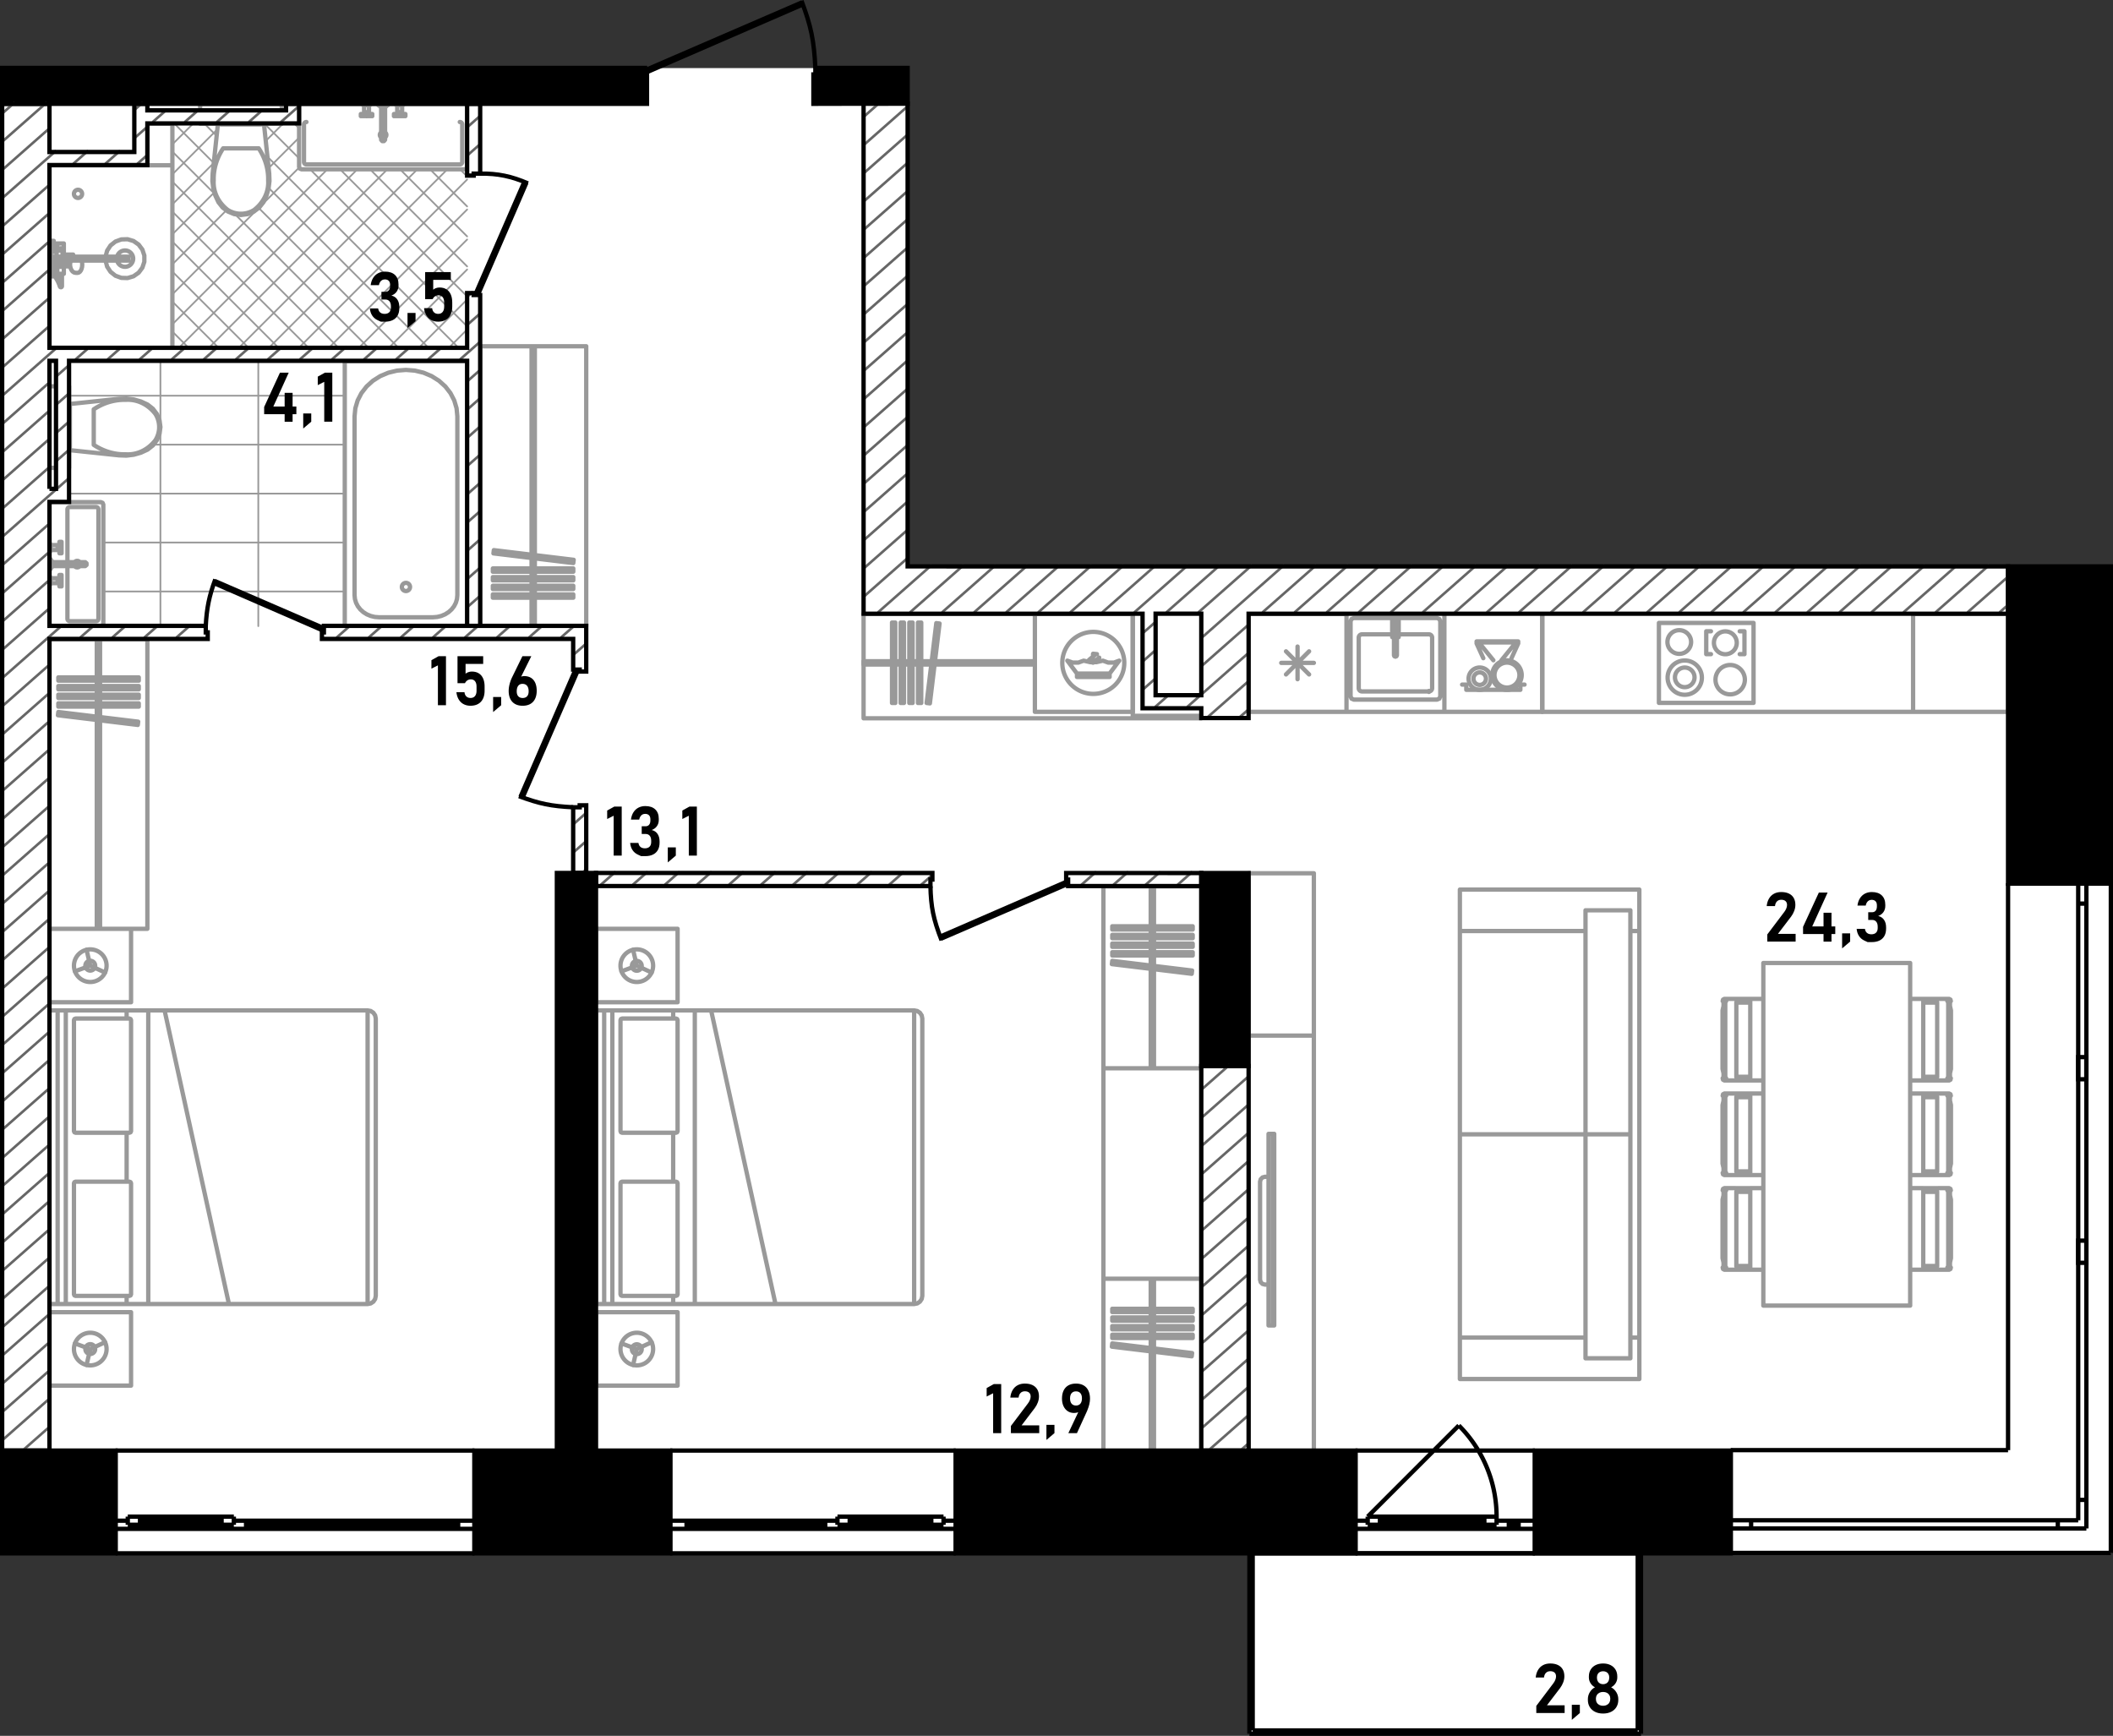 <svg version="1.1" id="_x32_53" xmlns="http://www.w3.org/2000/svg" x="0" y="0" viewBox="0 0 489.39 402.045" xml:space="preserve"><rect x="0" y="0" width="489.39" height="402.045" fill="#333333" stroke="none"/><style>.st0,.st1{fill-rule:evenodd;clip-rule:evenodd}.st0{fill:#fff}.st1{stroke-width:.4}.st1,.st2{fill:none;stroke:#999;stroke-linecap:round;stroke-linejoin:round;stroke-miterlimit:3}.st2,.st4,.st5,.st6,.st8{fill-rule:evenodd;clip-rule:evenodd}.st5,.st6,.st8{fill:none;stroke:#000;stroke-miterlimit:3}.st6,.st8{stroke-miterlimit:22.926}.st8{stroke:#666;stroke-width:.6}</style><path class="st0" d="M210.368 130.936V15.769H.501v343.917h289.242v41.5h90.25v-41.5h109.011v-228.75z" id="fon_1_"/><g id="mebel"><g id="mebel_5_"><path class="st1" d="M23.929 136.995h55.924m-55.924-11.336h55.924m-63.86-11.335h63.86m-44.306-11.337h44.306m-63.86-11.335h63.86m-20.028 53.365V83.631m-22.671 61.386v-45.92m0-.459V83.631M103.902 80.607l4.29-4.29m-11.237 4.29l11.237-11.237M90.007 80.607l18.185-18.184M83.061 80.607l25.131-25.131M76.114 80.607l32.078-32.078M69.167 80.607l39.025-39.024M62.22 80.607l41.391-41.392M55.273 80.607l41.392-41.392M48.326 80.607l41.392-41.392M41.38 80.607l41.391-41.392M39.926 75.113l35.898-35.897M39.926 68.167L59.924 48.17m.21-.212l9.189-9.189M39.926 61.22l12.48-12.48m9.811-9.811l7.056-7.056M39.926 54.272l9.716-9.716m11.912-11.911l4.009-4.009M39.926 47.326l9.576-9.576m-9.576 2.628l10.396-10.396M39.926 33.43l4.795-4.795m63.471 12.227l-1.647-1.647m1.647 8.594l-8.594-8.594m8.594 15.541L92.651 39.215m15.541 22.489L85.703 39.215m22.489 29.435L78.757 39.215m-9.484-9.484l-1.095-1.095m40.014 46.961L71.81 39.215m-2.537-2.537l-8.042-8.042m45.024 51.971L61.939 36.29m37.369 44.317l-37.089-37.09M50.166 31.463l-2.828-2.828m45.023 51.972L59.924 48.169M49.503 37.748l-9.113-9.113m45.025 51.972L54.459 49.651m-4.706-4.705l-9.827-9.827m38.541 45.488L39.926 42.065M71.52 80.607L39.926 49.013m24.648 31.594L39.926 55.959m17.701 24.648L39.926 62.906m10.753 17.701L39.926 69.853m3.807 10.754L39.926 76.8"/><path class="st2" d="M69.839 24.101h37.787m0 0l.401.166m0 0l.166.4m0 0v13.981m0 0l-.166.401m0 0l-.401.166m0 0H69.839m0 0l-.4-.166m0 0l-.166-.401m0 0V24.667m0 0l.166-.4m0 0l.4-.166M107.059 28.824v8.691M106.492 38.082h-35.52M70.406 37.515v-8.691M106.492 28.258c.312 0 .566.254.566.566M107.059 37.515a.567.567 0 01-.566.566M70.973 38.082a.567.567 0 01-.566-.566M70.406 28.824c0-.312.254-.566.566-.566M89.488 31.246a.755.755 0 01-.303.605v-1.21a.754.754 0 01.303.605zm-1.21.604a.754.754 0 010-1.21v1.21zM89.186 24.629h-.907m-.001 0v7.749m0 .001l.256.301m.001 0h.395m0 0l.256-.301m0 0V24.63M87.977 24.629h1.512m0 0v-.265m0 0h-1.512m0 0v.265M87.599 24.365h2.268m0 0v-.264m0 0h-2.268m0 0v.264M85.464 25.99v-1.625m0 0h.095m0 0v-.132m0 0h.283m0 0v-.132m0 0h-1.89m0 0v.132m0 0h.283m0 0v.132m0 0h.095m0 0v1.625m0 0h.322m0 0v.416m0 0h-1.078m0 0v.491m0 0h2.646m0 0v-.491m0 0h-1.077m0 0v-.416m0 0h.321M92.001 25.99v-1.625m0 0h-.095m0 0v-.132m0 0h-.283m0 0v-.132m0 0h1.89m0 0v.132m0 0h-.284m0 0v.132m0 0h-.094m0 0v1.625m0 0h-.322m0 0v.416m0 0h1.078m0 0v.491m0 0h-2.646m0 0v-.491m0 0h1.077m0 0v-.416m0 0h-.321M84.651 26.406l.072.071M85.143 26.406l-.072.071M84.651 25.99h.492M84.33 24.365h1.134M85.559 24.233h-1.323M92.814 26.406l-.072.071M92.322 26.406l.071.071M92.814 25.99h-.492M93.135 24.365h-1.134M91.906 24.233h1.322M85.143 26.651a.246.246 0 11-.491 0 .246.246 0 01.491 0zM92.814 26.651a.246.246 0 11-.492 0 .246.246 0 01.492 0zM49.401 43.627l.469 1.646m0-.001l.718 1.551m0 .001l.967 1.23m0 0l1.249.942m0 0l1.449.594m0 0l1.55.206m0-.001l1.551-.206m0 .001l1.447-.594m0 0l1.249-.942m.001 0l.967-1.23m-.001 0l.719-1.551m0-.001l.469-1.646m0 .001l.208-1.697m0 0l-.06-1.709m0 0L61.13 28.636m.001 0H50.476m0 0l-1.223 11.585m0 0l-.059 1.709m0 0l.207 1.697M59.92 34.356h-4.116M55.804 34.356h-4.117M58.867 48.624a5.755 5.755 0 01-3.063.887M62.115 41.794c.165 2.592-1.031 5.107-3.248 6.83M59.92 34.356c1.506 2.254 2.266 4.828 2.195 7.437M49.491 41.794c-.069-2.609.69-5.185 2.195-7.437M52.74 48.624c-2.218-1.724-3.413-4.238-3.249-6.83M55.804 49.51a5.738 5.738 0 01-3.063-.887M60.451 28.635h-9.296m0 0v.188m0 0h9.296m0 0v-.188M46.357 28.635H65.25M46.357 24.101H65.25M46.357 28.635v-4.534M65.25 28.635v-4.534M79.852 145.017V83.63m0 0h28.34m.001 0v61.387m0 0h-28.34M105.925 137.855l-.086.889m0 0l-.256.861m0 0l-.417.808m0 0l-.567.73m0 0l-.698.631m0 0l-.81.512m0 0l-.895.377m0 0l-.955.23m0 0l-.984.078m0 0h-12.47m0 0l-.983-.078m0 0l-.954-.23m0 0l-.896-.377m0 0l-.809-.512m0 0l-.699-.631m0 0l-.567-.73m0 0l-.417-.808m0 0l-.256-.861m0 0l-.086-.889m0 0V96.418m0 0l.181-1.865m0 0l.536-1.808m0 0l.877-1.698m0 0l1.19-1.533m0 0l1.467-1.325m0 0l1.7-1.073m0 0l1.88-.792m0 0l2.005-.485m0 0l2.067-.163m0 0l2.066.163m0 0l2.005.485m0 0l1.88.792m0 0l1.699 1.073m0 0l1.468 1.325m0 0l1.189 1.533m0 0l.877 1.698m0 0l.537 1.808m0 0l.181 1.865m0 0v41.437M94.967 135.948a.945.945 0 11-1.89 0 .945.945 0 011.89 0zM11.459 38.287h28.467M39.926 38.287v42.32M39.926 80.607H11.459M19.017 44.899a.945.945 0 11-1.89 0 .945.945 0 011.89 0zM24.443 59.451l.372-1.396m-.001 0l.793-1.209m.001 0l1.133-.898m0 0l1.357-.496m0 0l1.446-.043m-.001 0l1.384.413m.001 0l1.185.829m0 0l.863 1.159m-.001 0l.455 1.372m.001 0v1.446m0 0L32.975 62m0 0l-.863 1.159m.001 0l-1.185.828m0 0l-1.384.414m-.001 0l-1.446-.044m.001 0l-1.357-.495m0 0l-1.133-.898m0 0l-.793-1.209m-.001 0l-.372-1.397m.001 0h-5.537m0 0l.107.455m-.001 0l.037.49m.001 0l-.037.489m-.001 0l-.107.455m.001 0l-.173.392m-.001 0l-.225.3m.001 0l-.26.189m-.001 0l-.282.064m0 0h-.402m0 0l-.12-.019m.001 0l-.277-.064m0 0l-.104-.054m0 0l-.251-.182m-.001 0l-.07-.077m0 0l-.204-.275m.001 0l-.158-.356m-.001 0l-.051-.196m0 0l-.06-.25m.001 0l-.688-.019m0 0l-.797-.01m.001 0v1.729m0 0h-.434m0 0v2.872m0 0l-.059.159m-.001 0l-.149.083m.001 0l-.167-.033m0 0l-.105-.133m.001 0l-.158-.486m-.001 0l-.315-.726m0 0l-.574-1.007m0 0l-.258-.729m.001 0h-.125m0 0v.604m0 0h-.982m0 0v-2.569m0 0h.878m-.001 0l.009-.024m.001 0l.028-.039m0 0l.035-.033m-.001 0l.04-.024m0 0l.673-.279m0 0v-.697m0 0h-1.361m0 0v1.058m0 0h-.301m0 0v-3.023m0 0h.302m-.001 0v1.058m0 0h1.361m0 0v-1.436m0 0h.151m0 0v-.416m0 0h-.303m0 0v.152m0 0h-.529m.001 0v.604m0 0h-.982m0 0v-2.569m0 0h.982m0 0v.604m0 0h.529m-.001 0v.152m0 0h.303m0 0v-.152m0 0h1.511m.001 0v2.57m0 0h2.154m-.001 0v.023m0 0v.06m0 0v.093m0 0v.124m0 0v.149m0 0v.042m0 0h7.504M13.122 61.794v-.209m0-.001l-.341.14m0 0l-.053.326m0 0l.001.008m0 .001h.242m0 0v.151m0-.001h.302m0 0v-.416m0 .001h-.151M13.273 63.268h-.241m.001 0l.239.676m-.001 0l.564.988m.001 0l.023.053m0 0v-1.567m0 0h-.585m-.001 0v-.15M12.442 57.411h.528M12.442 56.73h.528M12.442 63.067v.352M12.971 62.209v.19M12.971 62.399v.68M12.971 63.079v.014M12.795 62.399h.176M12.966 63.079h.005M13.273 63.268v-1.059M14.784 60.915v-.557M13.859 63.418h.492M15.352 60.849v-.491M14.338 66.215l.013.076M12.234 62.065l.002-.047M12.267 62.235l-.032-.17M12.318 61.52l.01-.047M12.328 61.473l.009-.02M12.567 63.418l-.161-.453M12.405 62.965l-.139-.729M12.739 62.11l-.011-.06M14.338 66.215l-.167-.514M14.171 65.702l-.312-.717M12.423 63.008v-.001M12.236 62.018l.082-.498M16.84 60.36l-.002-.002M16.309 60.358l-.001.002M13.669 61.794h-.127M13.424 61.794h-.103M13.542 61.794h-.118M13.122 61.584v-.523M12.878 62.832l-.139-.722M13.032 63.268l-.154-.437M13.755 61.114l.001-.001M13.711 61.205l.044-.091M13.696 61.302l.015-.098M13.711 61.4l-.015-.098M13.755 61.492l-.044-.092M13.755 61.492h.001M16.252 61.647l-.026-.345M16.226 61.302l.026-.345M16.269 61.718l-.017-.071M16.328 60.636l.052-.195M16.252 60.958l.076-.321M13.922 61.671l.062.01M16.38 60.441l.036-.083M16.269 60.886l-.687.02M13.984 60.925l-.062.009M13.922 60.934l-.058.026M13.864 60.961l-.05.042M13.815 61.003l-.038.054M13.776 61.057l-.021.056M13.756 61.114l-.003.007M13.753 61.121l-.008.068M13.745 61.189v.227M13.745 61.416l.008.068M13.753 61.484l.003.008M13.756 61.492l.021.057M13.776 61.548l.038.055M13.815 61.603l.049.042M13.864 61.645l.058.026M15.581 60.906l-1.597.019M14.784 61.69l-.8-.01M14.482 61.794v-.107M14.482 60.919v-.561M24.443 59.451h5.343M24.443 60.358h5.343M29.785 59.451v.907M12.442 56.39v1.36M12.971 56.542V57.6M13.273 56.542V57.6M13.273 58.015h1.209M14.482 61.794h-1.209M11.762 59.451v.907M13.122 59.451h3.816M18.905 60.358h-5.783M14.482 58.015v1.436M14.784 58.96v.491M15.352 58.96v.491M14.784 60.849h1.493M27.12 59.451a1.89 1.89 0 110 .907M13.81 58.015a.34.34 0 11.589 0M30.985 105.32l1.645-.469m0 0l1.552-.718m0 0l1.23-.968m0 0l.942-1.248m0 0l.594-1.449m0 0l.206-1.55m.001 0l-.206-1.551m-.001 0l-.594-1.448m0 0l-.942-1.248m0 0l-1.23-.967m0 0l-1.552-.719m0 0l-1.645-.469m0 0l-1.698-.208m.001 0l-1.709.06m0 0l-11.585 1.223m-.001 0v10.654m0 0l11.585 1.222m.001 0l1.709.06m0 0l1.698-.207M21.715 94.801v4.116M21.715 98.918v4.117M35.982 95.854c.571.889.881 1.961.887 3.063M29.152 92.606c2.592-.165 5.106 1.031 6.829 3.248M21.715 94.801c2.253-1.506 4.828-2.266 7.437-2.195M29.152 105.229c-2.609.07-5.185-.689-7.437-2.194M35.982 101.981c-1.723 2.217-4.238 3.413-6.829 3.248M36.868 98.918a5.73 5.73 0 01-.887 3.063M15.993 94.27v9.295m0 0h.189m0 0V94.27m0 0h-.189M15.993 108.364V89.471M11.459 108.364V89.471M15.993 108.364h-4.534M15.993 89.471h-4.534M11.459 144.45v-27.584m0 0l.166-.4m0 0l.401-.166m0 0h11.336m0 0l.401.166m0 0l.166.4m0 0v27.584m0 0l-.166.401m0 0l-.401.166m0 0H12.026m0 0l-.401-.166m0 0l-.166-.401M15.616 143.317V118M16.183 117.433h6.046M22.795 118v25.317M22.229 143.883h-6.046M15.616 118c0-.312.253-.566.566-.566M22.229 117.433c.312 0 .566.254.566.566M22.795 143.317a.567.567 0 01-.566.566M16.183 143.883a.566.566 0 01-.566-.566M18.639 130.658a.756.756 0 11-1.512 0 .756.756 0 011.512 0zM11.989 130.205v.907m0 0h7.748m-.001 0l.301-.256m.001 0v-.395m0 0l-.301-.256m-.001 0h-7.748M11.989 131.414v-1.511m0 0h-.265m-.001 0v1.511m0 0h.265M11.724 131.792v-2.268m0 0h-.265m0 0v2.268m0 0h.265M13.349 133.926h-1.625m0 0v-.094m0 0h-.132m0 0v-.284m0 0h-.133m0 0v1.89m0 0h.133m0 0v-.283m0 0h.132m0 0v-.095m0 0h1.625m0 0v-.322m0 0h.416m0 0v1.078m0 0h.49m0 0v-2.646m0 0h-.49m0 0v1.077m0 0h-.416m0 0v-.321M13.349 127.389h-1.625m0 0v.095m0 0h-.132m0 0v.283m0 0h-.133m0 0v-1.889m0 0h.133m0 0v.283m0 0h.132m0 0v.095m0 0h1.625m0 0v.321m0 0h.416m0 0V125.5m0 0h.49m0 0v2.645m0 0h-.49m0 0v-1.076m0 0h-.416m0 0v.32M13.765 134.739l.071-.071M13.765 134.248l.071.072M13.349 134.739v-.491M11.724 135.06v-1.134M11.592 133.833v1.322M13.765 126.577l.071.072M13.765 127.069l.071-.072M13.349 126.577v.492M11.724 126.256v1.133M11.592 127.484v-1.322M14.255 134.494a.244.244 0 01-.245.245.244.244 0 01-.245-.245.245.245 0 11.49 0zM14.255 126.823a.245.245 0 11-.49 0 .245.245 0 11.49 0zM408.404 250.252h-3.028m0 0v-.859m0-.001v-17.175m0 .001v-.86m0 0h3.028m0 0v.86m0 0v17.175m0-.001v.859M401.948 231.358h3.428m0 0v.859m0 0h-3.225m0 0v-.057m0 0l.197-.294m0 0l-.087-.343m0 0l-.313-.165M399.59 232.16l.196-.294m0 0l-.086-.343m0 0l-.313-.165m0 0h2.561m0 0l.314.165m0 0l.087.343m0 0l-.197.294m0 0v17.29m0 0l.197.294m0 0l-.087.343m0 0l-.314.165m0 0h-2.561m0 0l.313-.165m0 0l.086-.343m0 0l-.196-.294m0 0v-17.29M401.948 250.252l.313-.165m0 0l.087-.343m0-.001l-.197-.294m0 0v-.057m0 0h3.225m0 0v.859m0 .001h-3.428M399.185 233.022v15.565m0 0l-.227-1.004m0 0v-13.556m0 0l.227-1.005M399.185 232.16l-.196-.294m0 0l.086-.343m0 0l.312-.165m0 0l.314.165m0 0l.086.343m-.001 0l-.197.294m0 0v17.29m0 0l.197.294m0 0l-.086.343m.001 0l-.314.165m0 0l-.312-.165m0 0l-.086-.343m0 0l.196-.294m0 0v-17.29M408.404 272.167h-3.028m0 0v-.858m0 .001v-17.176m0-.001v-.859m0 .001h3.028m0 0v.859m0-.001v17.176m0 .001v.858M401.948 253.275h3.428m0 0v.858m0 0h-3.225m0 0v-.057m0 0l.197-.294m0 0l-.087-.343m0 0l-.313-.164M399.59 254.076l.196-.294m0 0l-.086-.343m0 0l-.313-.164m0 0h2.561m0 0l.314.164m0 0l.087.343m0 0l-.197.294m0 0v17.291m0 0l.197.294m0 0l-.087.342m0 0l-.314.165m0 0h-2.561m0 0l.313-.165m0 0l.086-.342m0 0l-.196-.294m0 0v-17.291M401.948 272.167l.313-.165m0 0l.087-.342m0 .001l-.197-.294m0 0v-.057m0 0h3.225m0 0v.858m0-.001h-3.428M399.185 254.938v15.566m0 0l-.227-1.004m0 0v-13.557m0 0l.227-1.005M399.185 254.076l-.196-.294m0 0l.086-.343m0 0l.312-.164m0 0l.314.164m0 0l.086.343m-.001 0l-.197.294m0 0v17.291m0 0l.197.294m0 0l-.086.342m.001 0l-.314.165m0 0l-.312-.165m0 0l-.086-.342m0 0l.196-.294m0 0v-17.291M442.412 250.252h3.028m0 0v-.859m0-.001v-17.175m0 .001v-.86m0 0h-3.028m0 0v.86m0 0v17.175m0-.001v.859M448.867 231.358h-3.427m0 0v.859m0 0h3.225m0 0v-.057m0 0l-.197-.294m0 0l.087-.343m0 0l.312-.165M451.227 232.16l-.196-.294m0 0l.086-.343m0 0l.312-.165m0 0h-2.561m0 0l-.313.165m0 0l-.087.343m0 0l.197.294m0 0v17.29m0 0l-.197.294m0 0l.087.343m0 0l.313.165m0 0h2.561m0 0l-.312-.165m0 0l-.086-.343m0 0l.196-.294m0 0v-17.29M448.867 250.252l-.312-.165m0 0l-.087-.343m0-.001l.197-.294m0 0v-.057m0 0h-3.225m0 0v.859m0 .001h3.427M451.632 233.022v15.565m0 0l.227-1.004m0 0v-13.556m0 0l-.227-1.005M451.632 232.16l.196-.294m0 0l-.087-.343m0 0l-.312-.165m0 0l-.313.165m0 0l-.086.343m0 0l.197.294m0 0v17.29m0 0l-.197.294m0 0l.086.343m0 0l.313.165m0 0l.312-.165m0 0l.087-.343m0 0l-.196-.294m0 0v-17.29M442.412 272.167h3.028m0 0v-.858m0 .001v-17.176m0-.001v-.859m0 .001h-3.028m0 0v.859m0-.001v17.176m0 .001v.858M448.867 253.275h-3.427m0 0v.858m0 0h3.225m0 0v-.057m0 0l-.197-.294m0 0l.087-.343m0 0l.312-.164M451.227 254.076l-.196-.294m0 0l.086-.343m0 0l.312-.164m0 0h-2.561m0 0l-.313.164m0 0l-.087.343m0 0l.197.294m0 0v17.291m0 0l-.197.294m0 0l.087.342m0 0l.313.165m0 0h2.561m0 0l-.312-.165m0 0l-.086-.342m0 0l.196-.294m0 0v-17.291M448.867 272.167l-.312-.165m0 0l-.087-.342m0 .001l.197-.294m0 0v-.057m0 0h-3.225m0 0v.858m0-.001h3.427M451.632 254.938v15.566m0 0l.227-1.004m0 0v-13.557m0 0l-.227-1.005M451.632 254.076l.196-.294m0 0l-.087-.343m0 0l-.312-.164m0 0l-.313.164m0 0l-.086.343m0 0l.197.294m0 0v17.291m0 0l-.197.294m0 0l.086.342m0 0l.313.165m0 0l.312-.165m0 0l.087-.342m0 0l-.196-.294m0 0v-17.291M408.404 275.191h-3.028m0 0v.859m0 0v17.175m0 0v.86m0 0h3.028m0 0v-.86m0 0V276.05m0 0v-.859M401.948 294.085h3.428m0 0v-.859m0-.001h-3.225m0 0v.057m0 0l.197.294m0 .001l-.087.343m0 0l-.313.165M399.59 293.283l.196.294m0 0l-.086.343m0 0l-.313.165m0 0h2.561m0 0l.314-.165m0 0l.087-.343m0 0l-.197-.294m0 0v-17.29m0 0l.197-.294m0 0l-.087-.343m0 0l-.314-.165m0 0h-2.561m0 0l.313.165m0 0l.086.343m0 0l-.196.294m0 0v17.29M401.948 275.191l.313.165m0 0l.087.343m0 0l-.197.294m0 0v.057m0 0h3.225m0 0v-.859m0 0h-3.428M399.185 292.42v-15.565m0 .001l-.227 1.004m0-.001v13.556m0 .001l.227 1.005M399.185 293.283l-.196.294m0 0l.086.343m0 0l.312.165m0 0l.314-.165m0 0l.086-.343m-.001 0l-.197-.294m0 0v-17.29m0 0l.197-.294m0 0l-.086-.343m.001 0l-.314-.165m0 0l-.312.165m0 0l-.086.343m0 0l.196.294m0 0v17.29M442.412 275.191h3.028m0 0v.859m0 0v17.175m0 0v.86m0 0h-3.028m0 0v-.86m0 0V276.05m0 0v-.859M448.867 294.085h-3.427m0 0v-.859m0-.001h3.225m0 0v.057m0 0l-.197.294m0 .001l.087.343m0 0l.312.165M451.227 293.283l-.196.294m0 0l.086.343m0 0l.312.165m0 0h-2.561m0 0l-.313-.165m0 0l-.087-.343m0 0l.197-.294m0 0v-17.29m0 0l-.197-.294m0 0l.087-.343m0 0l.313-.165m0 0h2.561m0 0l-.312.165m0 0l-.086.343m0 0l.196.294m0 0v17.29M448.867 275.191l-.312.165m0 0l-.087.343m0 0l.197.294m0 0v.057m0 0h-3.225m0 0v-.859m0 0h3.427M451.632 292.42v-15.565m0 .001l.227 1.004m0-.001v13.556m0 .001l-.227 1.005M451.632 293.283l.196.294m0 0l-.087.343m0 0l-.312.165m0 0l-.313-.165m0 0l-.086-.343m0 0l.197-.294m0 0v-17.29m0 0l-.197-.294m0 0l.086-.343m0 0l.313-.165m0 0l.312.165m0 0l.087.343m0 0l-.196.294m0 0v17.29M442.412 302.397h-34.008m0 0v-79.352m0 0h34.008m0 0v79.352M200.013 166.366v-24.167m0 0h62.348m0 0V165.8m0 0h15.87m0 0v.566m0 0h-78.218M65.25 28.635H46.356m0 0v-4.534m0 0H65.25m0 0v4.534M39.926 38.287h-5.795m0 0v-9.651m0 0h5.795m0 0v9.651M289.189 164.871h22.672m0 0v-22.672m0 0h-22.672m0 0v22.672M300.525 149.756v7.558M297.853 150.863l5.343 5.344M296.746 153.535h7.557M297.853 156.207l5.343-5.344M332.832 162.037h-19.271m0 0l-.535-.222m0 0l-.221-.534m0 0v-17.382m0 0l.221-.534m0 0l.535-.222m0 0h19.271m0 0l.534.222m0 0l.221.534m0 0v17.382m0 0l-.221.534m0 0l-.534.222M334.532 164.871H311.86M334.532 164.871v-22.672M311.86 164.871v-22.672M330.943 160.147H315.45M314.694 159.391v-11.713M315.45 146.922h15.492M331.698 147.678v11.713M330.943 160.147h.108a.108.108 0 10-.216 0 .108.108 0 00.216 0h-.108zM315.45 160.147a.755.755 0 01-.756-.756M314.694 147.678c0-.418.338-.756.756-.756M330.943 146.922c.417 0 .756.338.756.756M331.698 159.391a.756.756 0 01-.756.756M323.536 151.755l-.1.24m0-.001l-.241.099m0 .001l-.24-.1m0-.001l-.099-.241m0 .001v-7.476m0-.001l.1-.24m0 0l.24-.099m0 0l.24.099m0 0l.1.24m0 0v7.478M323.95 146.204h-.414m0 0v-1.927m0 0l-.1-.24m0 0l-.24-.1m0 0l-.24.1m0 0l-.1.24m0 0v1.927m0 0h-.415m0 0v-2.456m0 0h1.509m0 0v2.456M323.94 147.565h-.404m0 0v-1.323m0 0h.404m0 0v1.323M322.452 147.565v-1.323m0 0h.404m0 0v1.323m0 0h-.404M357.204 164.871h-22.672M357.204 164.871v-22.672M334.532 164.871v-22.672M384.222 162.793h21.916m0 0v-18.516m0-.001h-21.916m0 0v18.516M395.179 151.512v-5.299M395.179 146.213h1.096M395.179 151.512h1.096M404.033 151.512v-5.299M402.937 146.213h1.097M402.937 151.512h1.097M391.673 148.647a2.74 2.74 0 11-5.479-.001 2.74 2.74 0 015.479.001zM394.172 156.886a3.969 3.969 0 11-7.937-.001 3.969 3.969 0 017.937.001z"/><path class="st2" d="M392.472 156.886a2.268 2.268 0 11-4.536-.002 2.268 2.268 0 014.536.002zM402.251 148.832a2.646 2.646 0 11-5.291 0 2.646 2.646 0 015.291 0zM404.125 157.422a3.4 3.4 0 11-6.802 0 3.4 3.4 0 016.802 0zM357.204 164.871h85.884M357.204 164.871v-22.672M443.088 164.871v-22.672M443.088 164.871h21.996m0 0v-22.672m0 0h-21.996m0 0v22.672M379.687 309.803h-2.078m-.001 0v-94.164m0 0h2.078m.001 0v94.164M338.122 309.803v-47.082m0 0h29.096m0 0v47.082m0 0h-29.096M338.122 262.721v-47.082m0 0h29.096m0 0v47.082m0 0h-29.096M338.122 215.639v-9.598m0 0h41.564m0 0v9.598m0 0h-2.078m-10.39 0h-29.095M338.122 319.401v-9.598m0 0h29.095m10.391 0h2.078m0 0v9.598m0 0h-41.564M377.608 262.721h-10.391m.001 0V210.84m0 0h10.391m-.001 0v51.881M377.608 262.721h-10.391m.001 0v51.881m0 0h10.391m-.001 0v-51.881M260.396 153.535a7.18 7.18 0 11-14.361-.001 7.18 7.18 0 0114.361.001zM352.437 156.358a3.411 3.411 0 11-6.822 0 3.411 3.411 0 016.822 0z"/><path class="st2" d="M351.915 156.358a2.89 2.89 0 11-5.78 0 2.89 2.89 0 015.78 0zM345.296 157.19a2.58 2.58 0 11-5.16-.001 2.58 2.58 0 015.16.001z"/><path class="st2" d="M344.161 157.19a1.444 1.444 0 11-2.892 0 1.444 1.444 0 012.892 0zM85.143 234.02v68.015m0 0H15.239m0 0V234.02m0 0h69.904M87.032 235.909v64.237m0 0l-.145.723m0 0l-.409.612m0 0l-.613.41m0 0l-.723.144m0 0V234.02m0 0l.723.144m0 0l.613.409m0 0l.409.613m0 0l.145.723M11.459 234.02v68.015m0 0h3.779m0 0V234.02m0 0h-3.779M11.459 302.035V234.02m0 0h1.89m0 0v68.015m0 0h-1.89M11.459 303.925v17.004m0-.001h18.894m0 0v-17.004m0 .001H11.459M11.459 232.13v-17.004m0 0h18.894m0 0v17.004m0 0H11.459M17.127 274.073v25.695m0 0l.111.267m0 0l.267.111m0 0h12.47m0 0l.266-.111m0 0l.112-.267m0 0v-25.695m0 0l-.112-.267m0 0l-.266-.111m0 0h-12.47m0 0l-.267.111m0 0l-.111.267M17.127 261.981v-25.694m0 0l.111-.268m0 0l.267-.11m0 0h12.47m0 0l.266.11m0 0l.112.268m0 0v25.694m0 0l-.112.268m0 0l-.266.11m0 0h-12.47m0 0l-.267-.11m0 0l-.111-.268M29.329 234.02v1.889M29.329 262.359v11.336M29.329 300.146v1.889M34.338 234.02v68.015m0 0h18.687m0 0L38.117 234.02m0 0h-3.779M278.231 205.286h-22.672m0 0v42.142m0 0h22.672m0 0v-42.142M266.517 247.427h.756m0 0v-42.142m0 0h-.756m0 0v42.142M276.237 214.534h-18.626m0 0v.756m0 0h18.626m0 0v-.756M276.237 216.539h-18.626m0 0v.755m0 0h18.626m0 0v-.755M276.237 218.544h-18.626m0 0v.755m0-.001h18.626m0 0v-.755M276.237 220.547h-18.626m0 0v.756m0 0h18.626m0 0v-.756M276.103 224.793l-18.491-2.241m0 .001l-.091.75m0 0l18.491 2.241m0-.001l.091-.75M294.825 306.99h-1.02m0 0v-44.369m0 0h1.02m0 0v44.369M293.806 297.529h-.833m0 0l-.566-.152m0 0l-.415-.414m0 0l-.152-.568m0 0v-22.699m0 0l.152-.566m0 0l.415-.415m0 0l.566-.152m0 0h.833m0 0v24.966M295.123 306.99h-.298m0 0v-44.369m0 0h.298m0 0v44.369M34.131 148.04H11.459m0 0v67.087m0 0h22.672m0 0V148.04M22.417 215.126h.756m0 0v-67.087m0 0h-.756m0 0v67.087M32.139 156.893H13.512m0 0v.756m0 0h18.627m0 0v-.756M32.139 158.898H13.512m0 0v.756m0 0h18.627m0 0v-.756M32.139 160.903H13.512m0 0v.756m0 0h18.627m0 0v-.756M32.139 162.908H13.512m0 0v.756m0 0h18.627m0 0v-.756M32.003 167.153l-18.491-2.241m0 0l-.091.751m0 0l18.491 2.241m0 0l.091-.751M247.208 153.019l1.233.448m0 0h1.312m0 0l1.233-.448m0 0l1.474.342m0 0h1.512m0 0l1.473-.342m0 0l1.235.45m0 0h1.313m0 0l1.235-.45m0 0l-2.231 2.987m0 0h-7.558m0 0l-2.231-2.987M249.439 156.268h7.558m0 0v-.262m0 0h-7.558m0 0v.262M249.439 156.791h7.558m0 0v-.262m0 0h-7.558m0 0v.262M254.06 151.504l-.892-.085m0 0l-.021.226m0 0l.477.046m0-.001l-1.383 1.142m0 .001l.126.152m-.001-.001l.641-.53m.001.001l.068.081m0-.001l-.74.612m0 0l.12.145m-.001.001l.741-.61m.001 0l.08.097m0 0l-.602.496m0 0l.108.13m0-.001l.601-.496m0 .001l.08.098m-.001-.001l-.414.342m.001.001l.115.139m0-.001l1.422-1.173M262.36 142.199v22.672m0 0h-22.672m.001 0v-22.672m0 0h22.672M278.231 296.169h-22.672m0 0v39.858m0 0h22.672m0 0v-39.858M266.517 336.027h.756m0 0v-39.858m0 0h-.756m0 0v39.858M276.237 303.133h-18.626m0 0v.756m0 0h18.626m0 0v-.756M276.237 305.137h-18.626m0 0v.756m0 0h18.626m0 0v-.756M276.237 307.142h-18.626m0 0v.755m0 0h18.626m0 0v-.755M276.237 309.147h-18.626m0 0v.755m0 0h18.626m0 0v-.755M276.103 313.392l-18.491-2.241m0 0l-.091.75m0 0l18.491 2.242m0 0l.091-.751M278.231 247.427h-22.672m0 0v48.741m0 0h22.672m0 0v-48.741M211.727 234.02v68.015m0 0h-69.904m0 0V234.02m0 0h69.904M213.616 235.909v64.237m0 0l-.145.723m0 0l-.409.612m0 0l-.613.41m0 0l-.723.144m0 0V234.02m0 0l.723.144m0 0l.613.409m0 0l.409.613m0 0l.145.723M138.044 234.02v68.015m0 0h3.778m0 0V234.02m0 0h-3.778M138.044 302.035V234.02m0 0h1.889m0 0v68.015m0 0h-1.889M138.044 303.925v17.004m0-.001h18.893m0 0v-17.004m0 .001h-18.893M138.044 232.13v-17.004m0 0h18.893m0 0v17.004m0 0h-18.893M143.712 274.073v25.695m0 0l.11.267m0 0l.267.111m0 0h12.47m0 0l.267-.111m0 0l.111-.267m0 0v-25.695m0 0l-.111-.267m0 0l-.267-.111m0 0h-12.47m0 0l-.267.111m0 0l-.11.267M143.712 261.981v-25.694m0 0l.11-.268m0 0l.267-.11m0 0h12.47m0 0l.267.11m0 0l.111.268m0 0v25.694m0 0l-.111.268m0 0l-.267.11m0 0h-12.47m0 0l-.267-.11m0 0l-.11-.268M155.913 234.02v1.889M155.913 262.359v11.336M155.913 300.146v1.889M160.923 234.02v68.015m0 0h18.686m0 0l-14.908-68.015m0 0h-3.778M239.689 153.913v-.756m0 0h-39.676m0 0v.756m0 0h39.676M206.6 144.192v18.626m0 0h.756m0 0v-18.626m0 0h-.756M208.605 144.192v18.626m0 0h.756m0 0v-18.626m0 0h-.756M210.608 144.192v18.626m0 0h.756m0 0v-18.626m0 0h-.756M212.613 144.192v18.626m0 0h.756m0 0v-18.626m0 0h-.756M216.859 144.327l-2.241 18.491m0 0l.75.091m0 0l2.241-18.49m0 0l-.75-.092M353.094 158.565h-.964m0 0v1.204m0 0h-12.524m0 0v-1.204m0 0h-.963M351.63 149.039l-.048.104m-.047.102l-.047.104m-.047.103l-.047.103m-.047.102l-.047.104m-.048.103l-.047.103m-.047.103l-.048.103m-.046.103l-.047.104m-.047.102l-.048.104m-.047.102l-.047.104m-.047.102l-.047.104m-.047.104l-.048.102m-.047.104l-.047.102m-.047.104l-.048.102m-.047.104l-.046.102m-.047.104l-.048.103m-.047.103l-.047.103m-.048.103l-.047.103M341.996 149.039l.047.104m.047.102l.047.104m.047.103l.047.103m.047.102l.048.104m.047.103l.047.103m.048.103l.047.103m.046.103l.047.104m.048.102l.047.104m.047.102l.048.104m.047.102l.047.104m.046.104l.047.102m.048.104l.047.102m.047.104l.048.102m.047.104l.046.102m.048.104l.047.103m.047.103l.048.103m.047.103l.047.103M351.63 149.039h-.078m-.113 0h-.114m-.113 0h-.113m-.114 0h-.078m0 0l-.042.052m-.071.088l-.072.088m-.071.087l-.072.088m-.071.088l-.071.088m-.072.089l-.071.088m-.072.088l-.071.088m-.072.088l-.071.087m-.071.089l-.072.088m-.071.088l-.072.088m-.071.088l-.072.088m-.071.088l-.071.088m-.073.087l-.071.089m-.071.088l-.071.088m-.072.088l-.071.088m-.071.088l-.073.088m-.071.088l-.071.088m-.071.088l-.072.088m-.071.088l-.071.088m-.073.088l-.071.088m-.071.088l-.071.088m-.072.088l-.072.088m-.071.088l-.072.088m-.071.088l-.042.052M341.996 149.039h.077m.113 0h.114m.113 0h.114m.114 0h.077m0 0l.043.052m.071.088l.071.088m.072.087l.071.088m.071.088l.071.088m.073.089l.071.088m.071.088l.072.088m.071.088l.071.087m.071.089l.073.088m.071.088l.071.088m.072.088l.071.088m.072.088l.071.088m.072.087l.071.089m.071.088l.072.088m.071.088l.072.088m.071.088l.072.088m.071.088l.071.088m.072.088l.071.088m.072.088l.071.088m.072.088l.071.088m.071.088l.072.088m.072.088l.071.088m.071.088l.072.088m.071.088l.042.052M341.996 148.561h9.634m0 0v.478m0 0h-.723m0 0v-.238m0 0h-8.189m0 0v.238m0 0h-.722m0 0v-.478M289.189 239.861h15.114m0 0v96.166m0 0h-15.114m0 0v-96.166M304.303 239.861h-15.114m0 0v-37.598m0 0h15.114m0 0v37.598M111.215 145.017h24.562m0 0V80.198m0 0h-24.562m0 0v64.819M123.873 80.198h-.755m0 0v64.819m0 0h.755m0 0V80.198M114.152 138.43h18.626m0 0v-.756m0 0h-18.626m0 0v.756M114.152 136.425h18.626m0 0v-.756m0 0h-18.626m0 0v.756M114.152 134.421h18.626m0 0v-.755m0 0h-18.626m0 0v.755M114.152 132.417h18.626m0 0v-.756m0 0h-18.626m0 0v.756M114.288 128.171l18.49 2.241m0 0l.092-.75m0 0l-18.491-2.241m0 0l-.091.75M151.269 223.666a3.778 3.778 0 11-7.557.001 3.778 3.778 0 017.557-.001z"/><path class="st2" d="M148.624 223.666a1.134 1.134 0 11-2.267 0 1.134 1.134 0 012.267 0zM151.269 312.463a3.778 3.778 0 11-7.557.001 3.778 3.778 0 017.557-.001z"/><path class="st2" d="M148.624 312.463a1.134 1.134 0 11-2.267 0 1.134 1.134 0 012.267 0zM24.685 223.666a3.778 3.778 0 11-7.557.001 3.778 3.778 0 017.557-.001z"/><path class="st2" d="M22.04 223.666a1.134 1.134 0 11-2.268 0 1.134 1.134 0 012.268 0zM24.685 312.463a3.778 3.778 0 11-7.557.001 3.778 3.778 0 017.557-.001z"/><path class="st2" d="M22.04 312.463a1.134 1.134 0 11-2.268 0 1.134 1.134 0 012.268 0zM146.63 219.987l.86 3.679m0 0l3.431 1.584m0 0l-3.431-1.584m0 0l-3.546 1.306M146.63 316.143l.86-3.68m0 0l3.431-1.583m0 0l-3.431 1.583m0 0l-3.546-1.305M20.046 219.987l.859 3.679m0 0l3.432 1.584m0 0l-3.432-1.584m0 0l-3.545 1.306M20.046 316.143l.859-3.68m0 0l3.432-1.583m0 0l-3.432 1.583m0 0l-3.545-1.305"/></g></g><g id="walls_1_"><path d="M185.628.177c2.251 5.965 2.893 9.191 3.217 15.553" fill="none" stroke="#000" stroke-miterlimit="3"/><path class="st4" d="M185.606.072L149.397 15.73v1.512h.453L186.206 1.46z"/><path class="st5" d="M122.274 42.483c-3.749-1.647-7.034-2.336-11.06-2.268"/><path class="st4" d="M122.373 42.525l-1.388-.6-11.281 25.95v.454h1.51z"/><path class="st5" d="M218.075 217.785c-1.928-4.951-2.466-7.746-2.577-12.562"/><path class="st4" d="M218.117 217.881l29.272-12.655v-1.512h-.453l-29.421 12.779z"/><path class="st5" d="M49.864 134.195c-1.429 3.849-2 6.733-2.207 10.765"/><path class="st4" d="M49.906 134.101l-.602 1.387 25.257 10.982h.453v-1.511z"/><g><path class="st5" d="M120.198 184.403c4.811 1.784 7.429 2.314 12.554 2.575"/><path class="st4" d="M120.094 184.358l1.388.6 12.781-29.418v-.454h-1.511z"/></g><g><path class="st5" d="M355.502 352.217V335.97M355.502 359.774v-5.668M355.502 354.106v-1.889M313.938 352.217V335.97M313.938 359.774v-5.668M313.938 354.106v-1.889M313.938 359.774h41.564M313.938 335.97h41.564M313.938 352.217h2.834M316.772 352.217v.945M316.772 353.162h.945M317.717 353.162v.944M317.717 354.106h-3.779M347.568 354.106h-1.89M345.678 354.106v-.944M345.678 353.162h.945M346.623 353.162v-.944M346.623 352.217h.944M316.772 351.272l21.107-21.107M345.678 354.106h-27.961M319.606 351.272h24.184M316.772 351.272h2.834M319.606 351.272v1.89M319.606 353.162h-2.834M316.772 353.162v-1.89M346.623 353.162h-2.834M343.789 353.162v-1.89M343.789 351.272h2.834M346.623 351.272v1.89M343.789 353.162h-24.184M319.606 351.272h24.184M319.606 352.217h24.184M347.568 352.217h1.89M349.457 352.217v1.889M349.457 354.106h-1.89M355.502 354.106h-3.778M351.724 354.106v-1.889M351.724 352.217h3.778M349.457 353.162h2.267M349.457 352.217h2.267M351.724 354.106h-2.267M337.879 330.165a29.846 29.846 0 018.744 21.107M313.938 354.106v-1.889M313.938 354.106v-1.889M313.938 359.774v-5.668M313.938 352.217V335.97M355.502 354.106v-1.889M355.502 354.106v-1.889M355.502 359.774v-5.668M355.502 352.217V335.97"/><g><path class="st5" d="M221.362 352.217V335.97M221.362 359.774v-5.668M221.362 354.106v-1.889M155.236 352.217V335.97M155.236 359.774v-5.668M155.236 354.106v-1.889M155.236 359.774h66.126M155.236 335.97h66.126M155.236 352.217h3.778M159.014 352.217v1.889M159.014 354.106h-3.778M193.022 354.106h-1.89M191.132 354.106v-1.889M191.132 352.217h1.89M159.014 353.162h32.118M159.014 352.217h32.118M191.132 354.106h-32.118M193.022 352.217h.944M193.966 352.217v.945M193.966 353.162h.944M194.91 353.162v.944M194.91 354.106h-1.889M221.362 354.106h-3.779M217.582 354.106v-.944M217.582 353.162h.945M218.528 353.162v-.944M218.528 352.217h2.834M217.582 354.106H194.91M196.8 351.272h18.894M193.966 351.272h2.834M196.8 351.272v1.89M196.8 353.162h-2.834M193.966 353.162v-1.89M218.528 353.162h-2.834M215.694 353.162v-1.89M215.694 351.272h2.834M218.528 351.272v1.89M215.694 353.162h-18.895M196.8 351.272h18.894M196.8 352.217h18.894M155.236 354.106v-1.889M155.236 354.106v-1.889M155.236 359.774v-5.668M155.236 352.217V335.97M221.362 354.106v-1.889M221.362 354.106v-1.889M221.362 359.774v-5.668M221.362 352.217V335.97"/></g><g><path class="st5" d="M26.762 352.217V335.97M26.762 359.774v-5.668M26.762 354.106v-1.889M109.892 352.217V335.97M109.892 359.774v-5.668M109.892 354.106v-1.889M109.892 359.774h-83.13M109.892 335.97h-83.13M109.892 352.217h-3.778M106.113 352.217v1.889M106.113 354.106h3.778M55.102 354.106h1.89M56.991 354.106v-1.889M56.991 352.217h-1.89M106.113 353.162H56.991M106.113 352.217H56.991M56.991 354.106h49.122M55.102 352.217h-.944M54.158 352.217v.945M54.158 353.162h-.946M53.212 353.162v.944M53.212 354.106h1.89M26.762 354.106h3.778M30.54 354.106v-.944M30.54 353.162h-.944M29.596 353.162v-.944M29.596 352.217h-2.834M30.54 354.106h22.672M51.322 351.272H32.43M54.158 351.272h-2.836M51.322 351.272v1.89M51.322 353.162h2.836M54.158 353.162v-1.89M29.596 353.162h2.834M32.43 353.162v-1.89M32.43 351.272h-2.834M29.596 351.272v1.89M32.43 353.162h18.893M51.322 351.272H32.43M51.322 352.217H32.43M109.892 354.106v-1.889M109.892 354.106v-1.889M109.892 359.774v-5.668M109.892 352.217V335.97M26.762 354.106v-1.889M26.762 354.106v-1.889M26.762 359.774v-5.668M26.762 352.217V335.97"/></g><g><path class="st5" d="M379.308 400.789h-89.175m0 0v-41.015m0 0h89.175m0 0v41.015M380.064 401.545h-90.687m0 0v-41.771m0 0h90.687m0 0v41.771"/></g><g><path class="st5" d="M400.848 352.12v-16.248M400.848 359.677v-5.667M400.848 354.01v-1.891M400.848 359.677h88.042M400.848 335.872h64.236M400.848 352.12h4.723M405.571 352.12v1.89M405.571 354.01h-4.723M481.332 354.01h-4.723M476.61 354.01v-1.891M476.61 352.12h4.723M483.222 354.01h-1.89M405.571 352.12h71.039M476.61 354.01h-71.039M400.848 354.01v-1.891M400.848 354.01v-1.891M400.848 359.677v-5.667M400.848 352.12v-16.248M481.332 204.564h-16.247M488.89 204.564h-5.668M483.222 204.564h-1.89M488.89 204.564v155.113M465.084 204.564v131.308M481.332 204.564v4.724M481.332 209.288h1.891M483.222 209.288v-4.724M483.222 352.12v-4.724M483.222 347.396h-1.89M481.332 347.396v4.724M483.222 354.01v-1.891M481.332 209.288v138.108M483.222 347.396V209.288M483.222 204.564h-1.89M483.222 204.564h-1.89M488.89 204.564h-5.668M481.332 204.564h-16.247"/><path class="st6" d="M481.332 287.349h1.889v5.133h-1.889zM481.332 244.842h1.889v5.133h-1.889z"/></g></g><path class="st0" d="M.5 139.482V24.043h10.958v11.164h19.65V24.045h3.022v1.512h32.119v-1.513h3.023v4.536H34.13v9.651H11.458v42.32h96.733V67.877h1.512v.454h1.51v76.631h-3.022v-61.39H15.992v32.671h-4.534v28.717l36.199.001v1.51h.454v1.512l-36.653-.001V335.97H.5V139.482zm219.161-8.297h245.422v10.958H289.188v24.167h-10.959l-.001-2.268h-13.601l-.001-21.899h-64.614V23.99h10.202v11.974h.002v3.022h-.002v92.199h9.447zm47.987 10.957v18.877h10.581v-18.877h-10.581zm21.54 104.764h-10.959v89.063h10.959v-89.063zM11.458 113.221h1.512V83.572h-1.512v29.649zm96.733-89.178V40.67h1.512v-.453h1.51V24.044h-3.022v-.001zm24.561 178.147l.001-15.212h1.511v-.453h1.512v15.665h-3.024zm5.29 0c25.97.001 51.94.01 77.909.01v1.512h-.454v1.51c-25.819 0-51.637-.004-77.455-.006v-3.026zm140.187 3.039v-3.023c-10.431-.001-20.862-.003-31.294-.003v1.512h.453v1.511l30.841.003zM75.014 144.961v1.51h-.453v1.512h58.191l.001 7.104h1.511v.454h1.512v-10.58H75.014z"/><path d="M.5 359.775V335.97h26.262v23.806H.5v-.001zm0-335.731v-8.313h148.897v1.512h.453v6.801H.5h0zm209.714-8.314v8.26c-7.316 0-14.499.055-21.823.055v-6.801h.454v-1.512l21.369-.002h0zm-72.172 189.486V335.97h17.193v23.806h-45.344V335.97h19.083V202.19h9.068v3.026h0zm140.187.013v41.677h10.959v-44.699l-10.959-.001v3.023h0zm210.659-.566h-23.805v-73.478h23.805v73.478h0zM355.502 335.97h45.344v23.806h-45.344V335.97h0zm-134.141 0h92.576v23.806h-92.576V335.97z" fill-rule="evenodd" clip-rule="evenodd" stroke="#000" stroke-miterlimit="3"/><g><path class="st8" d="M3.396 23.745l-2.9 2.55M10.816 23.745l-10.32 9.09M11.456 29.715l-10.96 9.66M12.996 34.905l-12.5 11.01M33.086 23.745l-1.98 1.74M11.456 42.795l-10.96 9.66M20.416 34.905l-3.44 3.03M27.836 34.905l-3.44 3.03M11.456 49.335l-10.96 9.65M38.786 25.255l-3.44 3.03M34.126 29.365l-3.02 2.66M11.456 55.875l-10.96 9.66M34.126 35.905l-2.3 2.03M46.216 25.255l-3.44 3.03M11.456 62.415l-10.96 9.65M53.636 25.255l-3.44 3.03M11.456 68.945l-10.96 9.66M61.056 25.255l-3.44 3.03M11.456 75.485l-10.96 9.66M69.276 24.555l-4.24 3.73M13.466 80.255L.496 91.675M15.996 84.565l-3.03 2.67M20.896 80.255l-3.43 3.02M11.456 88.565l-10.96 9.66M15.996 91.105l-3.03 2.67M28.316 80.255l-3.43 3.02M11.456 95.105l-10.96 9.66M15.996 97.645l-3.03 2.67M35.736 80.255l-3.43 3.02M11.456 101.645l-10.96 9.65M15.996 104.175l-3.03 2.67M43.156 80.255l-3.43 3.02M11.456 108.175l-10.96 9.66M50.576 80.255l-3.42 3.02M15.996 110.725l-15.5 13.65M111.216 26.835l-3.02 2.66M111.216 33.375l-3.02 2.66M11.456 121.255l-10.96 9.66M58.006 80.255l-3.43 3.02M65.426 80.255l-3.43 3.02M11.456 127.795l-10.96 9.66M72.846 80.255l-3.43 3.02M11.456 134.335l-10.96 9.65M80.276 80.255l-3.43 3.02M11.456 140.875l-10.96 9.66M87.696 80.255l-3.43 3.02M14.576 144.665l-14.08 12.4M95.106 80.255l-3.42 3.02M11.456 153.945l-10.96 9.66M21.996 144.665l-3.43 3.02M109.506 67.575l-1.31 1.15M111.216 72.605l-3.02 2.66M29.416 144.665l-3.43 3.02M11.456 160.485l-10.96 9.66M102.536 80.255l-3.43 3.02M111.216 79.145l-4.69 4.13M11.456 167.025l-10.96 9.65M36.836 144.665l-3.43 3.02M111.216 85.685l-3.02 2.66M44.266 144.665l-3.43 3.02M11.456 173.565l-10.96 9.66M111.216 92.225l-3.02 2.66M11.456 180.105l-10.96 9.65M111.216 98.765l-3.02 2.66M11.456 186.645l-10.96 9.65M111.216 105.295l-3.02 2.66M11.456 193.175l-10.96 9.66M203.846 23.695l-3.83 3.38M111.216 111.835l-3.02 2.66M11.456 199.725l-10.96 9.65M210.216 24.625l-10.2 8.99M111.216 118.375l-3.02 2.66M81.376 144.665l-3.43 3.02M11.456 206.255l-10.96 9.66M210.216 31.165l-10.2 8.99M88.796 144.665l-3.43 3.02M111.216 124.915l-3.02 2.66M11.456 212.795l-10.96 9.66M210.216 37.705l-10.2 8.98M96.216 144.665l-3.43 3.02M111.216 131.455l-3.02 2.66M11.456 219.335l-10.96 9.65M210.216 44.245l-10.2 8.98M103.636 144.665l-3.42 3.02M111.216 137.995l-3.02 2.66M11.456 225.875l-10.96 9.65M210.216 50.785l-10.2 8.98M111.216 144.535l-.15.13-3.43 3.02M11.456 232.415l-10.96 9.65M210.216 57.325l-10.2 8.98M118.486 144.665l-3.43 3.02M11.456 238.945l-10.96 9.66M210.216 63.855l-10.2 8.99M125.906 144.665l-3.43 3.02M11.456 245.485l-10.96 9.66M210.216 70.395l-10.2 8.99M133.326 144.665l-3.43 3.02M11.456 252.025l-10.96 9.65M210.216 76.935l-10.2 8.98M11.456 258.565l-10.96 9.66M135.776 149.055l-3.02 2.66M210.216 83.475l-10.2 8.99M11.456 265.105l-10.96 9.65M210.216 90.015l-10.2 8.98M11.456 271.645l-10.96 9.65M210.216 96.555l-10.2 8.98M11.456 278.175l-10.96 9.66M210.216 103.085l-10.2 8.99M11.456 284.725l-10.96 9.65M210.216 109.625l-10.2 8.99M11.456 291.255l-10.96 9.66M210.216 116.165l-10.2 8.99M11.456 297.795l-10.96 9.66M135.776 188.275l-3.02 2.67M210.216 122.705l-10.2 8.98M11.456 304.335l-10.96 9.65M210.216 129.245l-10.2 8.98M135.776 194.815l-3.02 2.66M11.456 310.865l-10.96 9.66M135.776 201.355l-.61.54M215.776 130.885l-12.44 10.96M11.456 317.415l-10.96 9.65M142.586 201.895l-3.42 3.02M223.196 130.885l-12.44 10.96M11.456 323.945l-10.96 9.66M230.616 130.885l-12.44 10.96M150.006 201.895l-3.43 3.02M157.426 201.895l-3.43 3.02M238.036 130.885l-12.44 10.96M11.456 330.485l-5.89 5.19M164.846 201.895l-3.43 3.02M245.466 130.885l-12.45 10.96M172.276 201.895l-3.43 3.02M252.886 130.885l-12.44 10.96M179.696 201.905l-3.43 3.01M260.306 130.885l-12.44 10.96M187.116 201.905l-3.43 3.02M267.736 130.885l-12.45 10.96M194.536 201.905l-3.43 3.02M275.146 130.885l-12.44 10.96M267.646 144.035l-3.02 2.66M201.956 201.905l-3.43 3.02M282.566 130.885l-12.44 10.96M267.646 150.575l-3.02 2.66M209.376 201.905l-3.43 3.02M289.996 130.885l-12.44 10.96M267.646 157.115l-3.02 2.66M297.416 130.885l-19.19 16.91M215.956 202.645l-2.59 2.28M289.186 144.675l-10.96 9.66M270.966 160.725l-3.43 3.02M304.846 130.885l-12.45 10.96M289.186 151.215l-14.22 12.53M312.266 130.885l-12.44 10.96M289.186 157.755l-9.38 8.26M319.686 130.885l-12.44 10.96M327.106 130.885l-12.44 10.96M289.186 164.295l-1.96 1.72M334.526 130.885l-12.44 10.96M253.906 201.905l-3.43 3.02M261.326 201.905l-3.43 3.02M341.956 130.885l-12.45 10.96M268.756 201.905l-3.43 3.03M349.376 130.885l-12.44 10.96M356.796 130.885l-12.44 10.96M276.176 201.905l-3.43 3.03M364.226 130.885l-12.44 10.96M371.636 130.885l-12.44 10.96M379.066 130.885l-12.45 10.96M386.486 130.885l-12.44 10.96M393.906 130.885l-12.44 10.96M401.336 130.885l-12.44 10.96M408.756 130.885l-12.44 10.96M416.176 130.885l-12.44 10.96M284.816 246.605l-6.59 5.8M289.186 249.295l-10.96 9.65M423.596 130.885l-12.44 10.96M289.186 255.825l-10.96 9.66M431.016 130.885l-12.44 10.96M289.186 262.365l-10.96 9.66M438.446 130.885l-12.44 10.96M289.186 268.905l-10.96 9.66M445.866 130.885l-12.44 10.96M289.186 275.445l-10.96 9.66M453.296 130.885l-12.45 10.96M289.186 281.985l-10.96 9.65M460.716 130.885l-12.44 10.96M289.186 288.515l-10.96 9.66M465.086 133.565l-9.4 8.28M289.186 295.055l-10.96 9.66M465.086 140.105l-1.98 1.74M289.186 301.595l-10.96 9.66M289.186 308.135l-10.96 9.66M289.186 314.675l-10.96 9.65M289.186 321.215l-10.96 9.65M289.186 327.755l-8.99 7.92M289.186 334.295l-1.57 1.38"/></g><path class="st6" d="M.5 139.482V24.043h10.958v11.164h19.65V24.045h3.022v1.512h32.119v-1.513h3.023v4.536H34.13v9.651H11.458v42.32h96.733V67.877h1.512v.454h1.51v76.631h-3.022v-61.39H15.992v32.671h-4.534v28.717l36.199.001v1.51h.454v1.512l-36.653-.001V335.97H.5V139.482zm219.161-8.297h245.422v10.958H289.188v24.167h-10.959l-.001-2.268h-13.601l-.001-21.899h-64.614V23.99h10.202v11.974h.002v3.022h-.002v92.199h9.447zm47.987 10.957v18.877h10.581v-18.877h-10.581zm21.54 104.764h-10.959v89.063h10.959v-89.063zM11.458 113.221V83.572h1.512v29.648h-1.512v.001zm96.733-89.178h3.022v16.173h-1.51v.453h-1.512V24.043zm24.561 178.147l.001-15.212h1.511v-.453h1.512v15.665h-3.024zm5.29 0c25.97.001 51.94.01 77.909.01v1.512h-.454v1.51c-25.819 0-51.637-.004-77.455-.006v-3.026zm140.187 3.039v-3.023c-10.431-.001-20.862-.003-31.294-.003v1.512h.453v1.511l30.841.003zM75.014 144.961v1.51h-.453v1.512h58.191l.001 7.104h1.511v.454h1.512v-10.58H75.014z"/></g><g id="sizes"><path d="M143.995 198.171h-1.867v-9.234l-1.5.758v-1.961l1.656-.922h1.711v11.359zM148.479 198.289l-.766-.359c-.511-.239-.918-.59-1.223-1.051s-.485-1.012-.543-1.652h1.914c.042.281.128.515.258.699s.3.324.508.418.45.141.727.141c.469 0 .831-.126 1.086-.379s.383-.61.383-1.074v-.305c0-.5-.113-.887-.34-1.16s-.551-.41-.973-.41h-.883v-1.781h.883c.359 0 .637-.118.832-.355s.293-.569.293-.996v-.273c0-.401-.105-.71-.316-.926s-.509-.324-.895-.324c-.234 0-.444.05-.629.148s-.343.249-.473.449-.224.446-.281.738h-1.906c.083-.656.274-1.222.574-1.695s.685-.833 1.156-1.078 1.004-.367 1.598-.367c.989 0 1.757.258 2.301.773s.816 1.242.816 2.18v.266c0 .547-.144 1.023-.43 1.43s-.692.706-1.219.898c.583.13 1.035.426 1.355.887s.48 1.048.48 1.762v.266c0 .661-.129 1.227-.387 1.695s-.634.825-1.129 1.07-1.089.367-1.781.367l-.99-.002zM154.667 196.265h1.859v1.906l-1.859 1.578v-3.484zM161.401 198.171h-1.867v-9.234l-1.5.758v-1.961l1.656-.922h1.711v11.359zM409.323 216.428l3.93-5.203c.203-.266.36-.54.473-.824s.168-.548.168-.793v-.016c0-.38-.116-.675-.348-.883s-.562-.313-.988-.313c-.411 0-.743.126-.996.379s-.405.61-.457 1.074v.008h-1.922v-.008c.073-.683.255-1.266.547-1.75s.677-.854 1.156-1.109 1.031-.383 1.656-.383c.692 0 1.284.116 1.773.348s.863.569 1.121 1.012.387.977.387 1.602v.008c0 .458-.087.923-.262 1.395s-.415.913-.723 1.324l-3.047 4h4.094v1.789h-6.563v-1.657zM417.605 214.67l3.656-7.938h2.031l-3.563 7.844h5.336v1.766h-7.461v-1.672zm4.742-3.266h1.844v6.688h-1.844v-6.688zM426.652 216.178h1.859v1.906l-1.859 1.578v-3.484zM432.55 218.201l-.766-.359c-.511-.239-.918-.59-1.223-1.051s-.485-1.012-.543-1.652h1.914c.042.281.128.515.258.699s.3.324.508.418.45.141.727.141c.469 0 .831-.126 1.086-.379s.383-.61.383-1.074v-.305c0-.5-.113-.887-.34-1.16s-.551-.41-.973-.41h-.883v-1.781h.883c.359 0 .637-.118.832-.355s.293-.569.293-.996v-.273c0-.401-.105-.71-.316-.926s-.509-.324-.895-.324c-.234 0-.444.05-.629.148s-.343.249-.473.449-.224.446-.281.738h-1.906c.083-.656.274-1.222.574-1.695s.685-.833 1.156-1.078 1.004-.367 1.598-.367c.989 0 1.757.258 2.301.773s.816 1.242.816 2.18v.266c0 .547-.144 1.023-.43 1.43s-.692.706-1.219.898c.583.13 1.035.426 1.355.887s.48 1.048.48 1.762v.266c0 .661-.129 1.227-.387 1.695s-.634.825-1.129 1.07-1.089.367-1.781.367l-.99-.002z"/><g><path d="M231.886 331.932h-1.867v-9.234l-1.5.758v-1.961l1.656-.922h1.711v11.359zM234.136 330.275l3.93-5.203c.203-.266.36-.54.473-.824s.168-.548.168-.793v-.016c0-.38-.116-.675-.348-.883s-.562-.313-.988-.313c-.411 0-.743.126-.996.379s-.405.61-.457 1.074v.008h-1.922v-.008c.073-.683.255-1.266.547-1.75s.677-.854 1.156-1.109 1.031-.383 1.656-.383c.692 0 1.284.116 1.773.348s.863.569 1.121 1.012.387.977.387 1.602v.008c0 .458-.087.923-.262 1.395s-.415.913-.723 1.324l-3.047 4h4.094v1.789h-6.563v-1.657zM242.363 330.025h1.859v1.906l-1.859 1.578v-3.484zM250.105 326.291l.188.281c-.13.239-.327.415-.59.527s-.574.168-.934.168c-.558 0-1.047-.138-1.469-.414s-.75-.665-.984-1.168-.352-1.085-.352-1.746v-.008c0-.734.128-1.362.383-1.883s.626-.917 1.113-1.188 1.071-.406 1.754-.406 1.266.138 1.75.414.854.677 1.109 1.203.383 1.159.383 1.898v.008c0 .396-.054.819-.16 1.27s-.259.915-.457 1.395c-.026.073-.055.145-.086.215l-.094.207-2.227 4.867h-1.992l2.665-5.64zm.125-1.184c.239-.289.359-.699.359-1.23v-.008c0-.516-.12-.913-.359-1.191s-.578-.418-1.016-.418c-.442 0-.784.141-1.023.422s-.359.68-.359 1.195v.008c0 .531.12.94.359 1.227s.581.43 1.023.43c.438-.001.777-.146 1.016-.435z"/></g><g><path d="M103.291 163.344h-1.867v-9.234l-1.5.758v-1.961l1.656-.922h1.711v11.359zM107.381 163.094c-.466-.245-.843-.603-1.129-1.074s-.466-1.032-.539-1.684v-.008h1.867v.008c.047.417.192.741.438.973s.565.348.961.348c.442 0 .785-.146 1.027-.438s.363-.706.363-1.242v-.953c0-.531-.116-.942-.348-1.234s-.559-.438-.98-.438c-.292 0-.556.078-.793.234s-.423.375-.559.656h-1.727v-6.258h5.945v1.789h-4.078v2.281c.177-.161.397-.286.66-.375s.527-.133.793-.133c.62 0 1.151.136 1.594.406s.78.667 1.012 1.188.348 1.148.348 1.883v.953c0 .734-.129 1.362-.387 1.883s-.632.918-1.121 1.191-1.078.41-1.766.41c-.588.001-1.116-.121-1.581-.366zM114.213 161.438h1.859v1.906l-1.859 1.578v-3.484zM119.306 163.059c-.484-.269-.854-.659-1.109-1.172s-.383-1.132-.383-1.855v-.008c0-.417.051-.855.152-1.316a8.32 8.32 0 01.532-1.609c.035-.075.069-.149.105-.223l2.391-4.891h2.063l-2.813 5.664-.266-.281c.13-.245.32-.435.57-.57s.542-.203.875-.203c.604 0 1.122.133 1.555.398s.762.652.988 1.16.34 1.118.34 1.832v.008c0 .729-.128 1.354-.383 1.875s-.626.917-1.113 1.188-1.071.406-1.754.406-1.265-.134-1.75-.403zm2.774-1.793c.239-.266.359-.646.359-1.141v-.008c0-.552-.122-.978-.367-1.277s-.597-.449-1.055-.449c-.427 0-.757.151-.988.453s-.348.729-.348 1.281v.008c0 .495.12.874.359 1.137s.578.395 1.016.395c.443 0 .785-.133 1.024-.399z"/></g><g><path d="M61.182 94.258l3.656-7.938h2.031l-3.563 7.844h5.336v1.766h-7.461v-1.672zm4.743-3.265h1.844v6.688h-1.844v-6.688zM70.229 95.766h1.859v1.906l-1.859 1.578v-3.484zM76.964 97.672h-1.867v-9.234l-1.5.758v-1.961l1.656-.922h1.711v11.359z"/></g><g><path d="M88.197 74.502l-.766-.359c-.511-.239-.918-.59-1.223-1.051s-.485-1.012-.543-1.652h1.914c.042.281.128.515.258.699s.3.324.508.418.45.141.727.141c.469 0 .831-.126 1.086-.379s.383-.61.383-1.074v-.305c0-.5-.113-.887-.34-1.16s-.551-.41-.973-.41h-.883v-1.781h.883c.359 0 .637-.118.832-.355s.293-.569.293-.996v-.273c0-.401-.105-.71-.316-.926s-.509-.324-.895-.324c-.234 0-.444.05-.629.148s-.343.249-.473.449-.224.446-.281.738h-1.906c.083-.656.274-1.222.574-1.695s.685-.833 1.156-1.078 1.004-.367 1.598-.367c.989 0 1.757.258 2.301.773s.816 1.242.816 2.18v.266c0 .547-.144 1.023-.43 1.43s-.692.706-1.219.898c.583.13 1.035.426 1.355.887s.48 1.048.48 1.762v.266c0 .661-.129 1.227-.387 1.695s-.634.825-1.129 1.07-1.089.367-1.781.367l-.99-.002zM94.385 72.479h1.859v1.906l-1.859 1.578v-3.484zM99.888 74.135c-.466-.245-.843-.603-1.129-1.074s-.466-1.032-.539-1.684v-.007h1.867v.008c.047.417.192.741.438.973s.565.348.961.348c.442 0 .785-.146 1.027-.438s.363-.706.363-1.242v-.953c0-.531-.116-.942-.348-1.234s-.559-.438-.98-.438c-.292 0-.556.078-.793.234s-.423.375-.559.656H98.47v-6.258h5.945v1.789h-4.078v2.281c.177-.161.397-.286.66-.375s.527-.133.793-.133c.62 0 1.151.136 1.594.406s.78.667 1.012 1.188.348 1.148.348 1.883v.953c0 .734-.129 1.362-.387 1.883s-.632.918-1.121 1.191-1.078.41-1.766.41c-.588 0-1.116-.122-1.582-.367z"/></g><g><path d="M355.822 395.107l3.93-5.203c.203-.266.36-.54.473-.824s.168-.548.168-.793v-.016c0-.38-.116-.675-.348-.883s-.562-.313-.988-.313c-.411 0-.743.126-.996.379s-.405.61-.457 1.074v.008h-1.922v-.008c.073-.683.255-1.266.547-1.75s.677-.854 1.156-1.109 1.031-.383 1.656-.383c.692 0 1.284.116 1.773.348s.863.569 1.121 1.012.387.977.387 1.602v.008c0 .458-.087.923-.262 1.395s-.415.913-.723 1.324l-3.047 4h4.094v1.789h-6.563v-1.657zM364.049 394.857h1.859v1.906l-1.859 1.578v-3.484zM369.439 396.49c-.531-.261-.942-.629-1.234-1.105s-.438-1.03-.438-1.66v-.188c0-.567.149-1.102.449-1.602s.696-.878 1.191-1.133c-.422-.219-.762-.534-1.02-.945s-.387-.847-.387-1.305v-.281c0-.594.137-1.116.41-1.566s.657-.8 1.152-1.047 1.07-.371 1.727-.371 1.231.124 1.727.371.879.597 1.152 1.047.41.973.41 1.566v.281c0 .469-.132.907-.395 1.316s-.608.72-1.035.934c.5.261.902.64 1.207 1.137s.457 1.03.457 1.598v.188c0 .63-.146 1.184-.438 1.66s-.703.845-1.234 1.105-1.148.391-1.852.391-1.318-.13-1.849-.391zm2.723-1.601c.253-.13.448-.315.586-.555s.207-.513.207-.82v-.109c0-.302-.069-.567-.207-.797s-.332-.407-.582-.535-.542-.191-.875-.191-.625.063-.875.191-.444.308-.582.539-.207.499-.207.801v.117c0 .308.069.579.207.816s.333.419.586.547.543.191.871.191.618-.065.871-.195zm-.125-4.989c.216-.122.383-.297.5-.523s.176-.488.176-.785v-.109c0-.276-.059-.521-.176-.734s-.284-.378-.5-.492-.465-.172-.746-.172-.53.058-.746.172-.383.278-.5.492-.176.461-.176.742v.117c0 .292.059.55.176.773s.284.397.5.52.465.184.746.184.53-.063.746-.185z"/></g></g></svg>